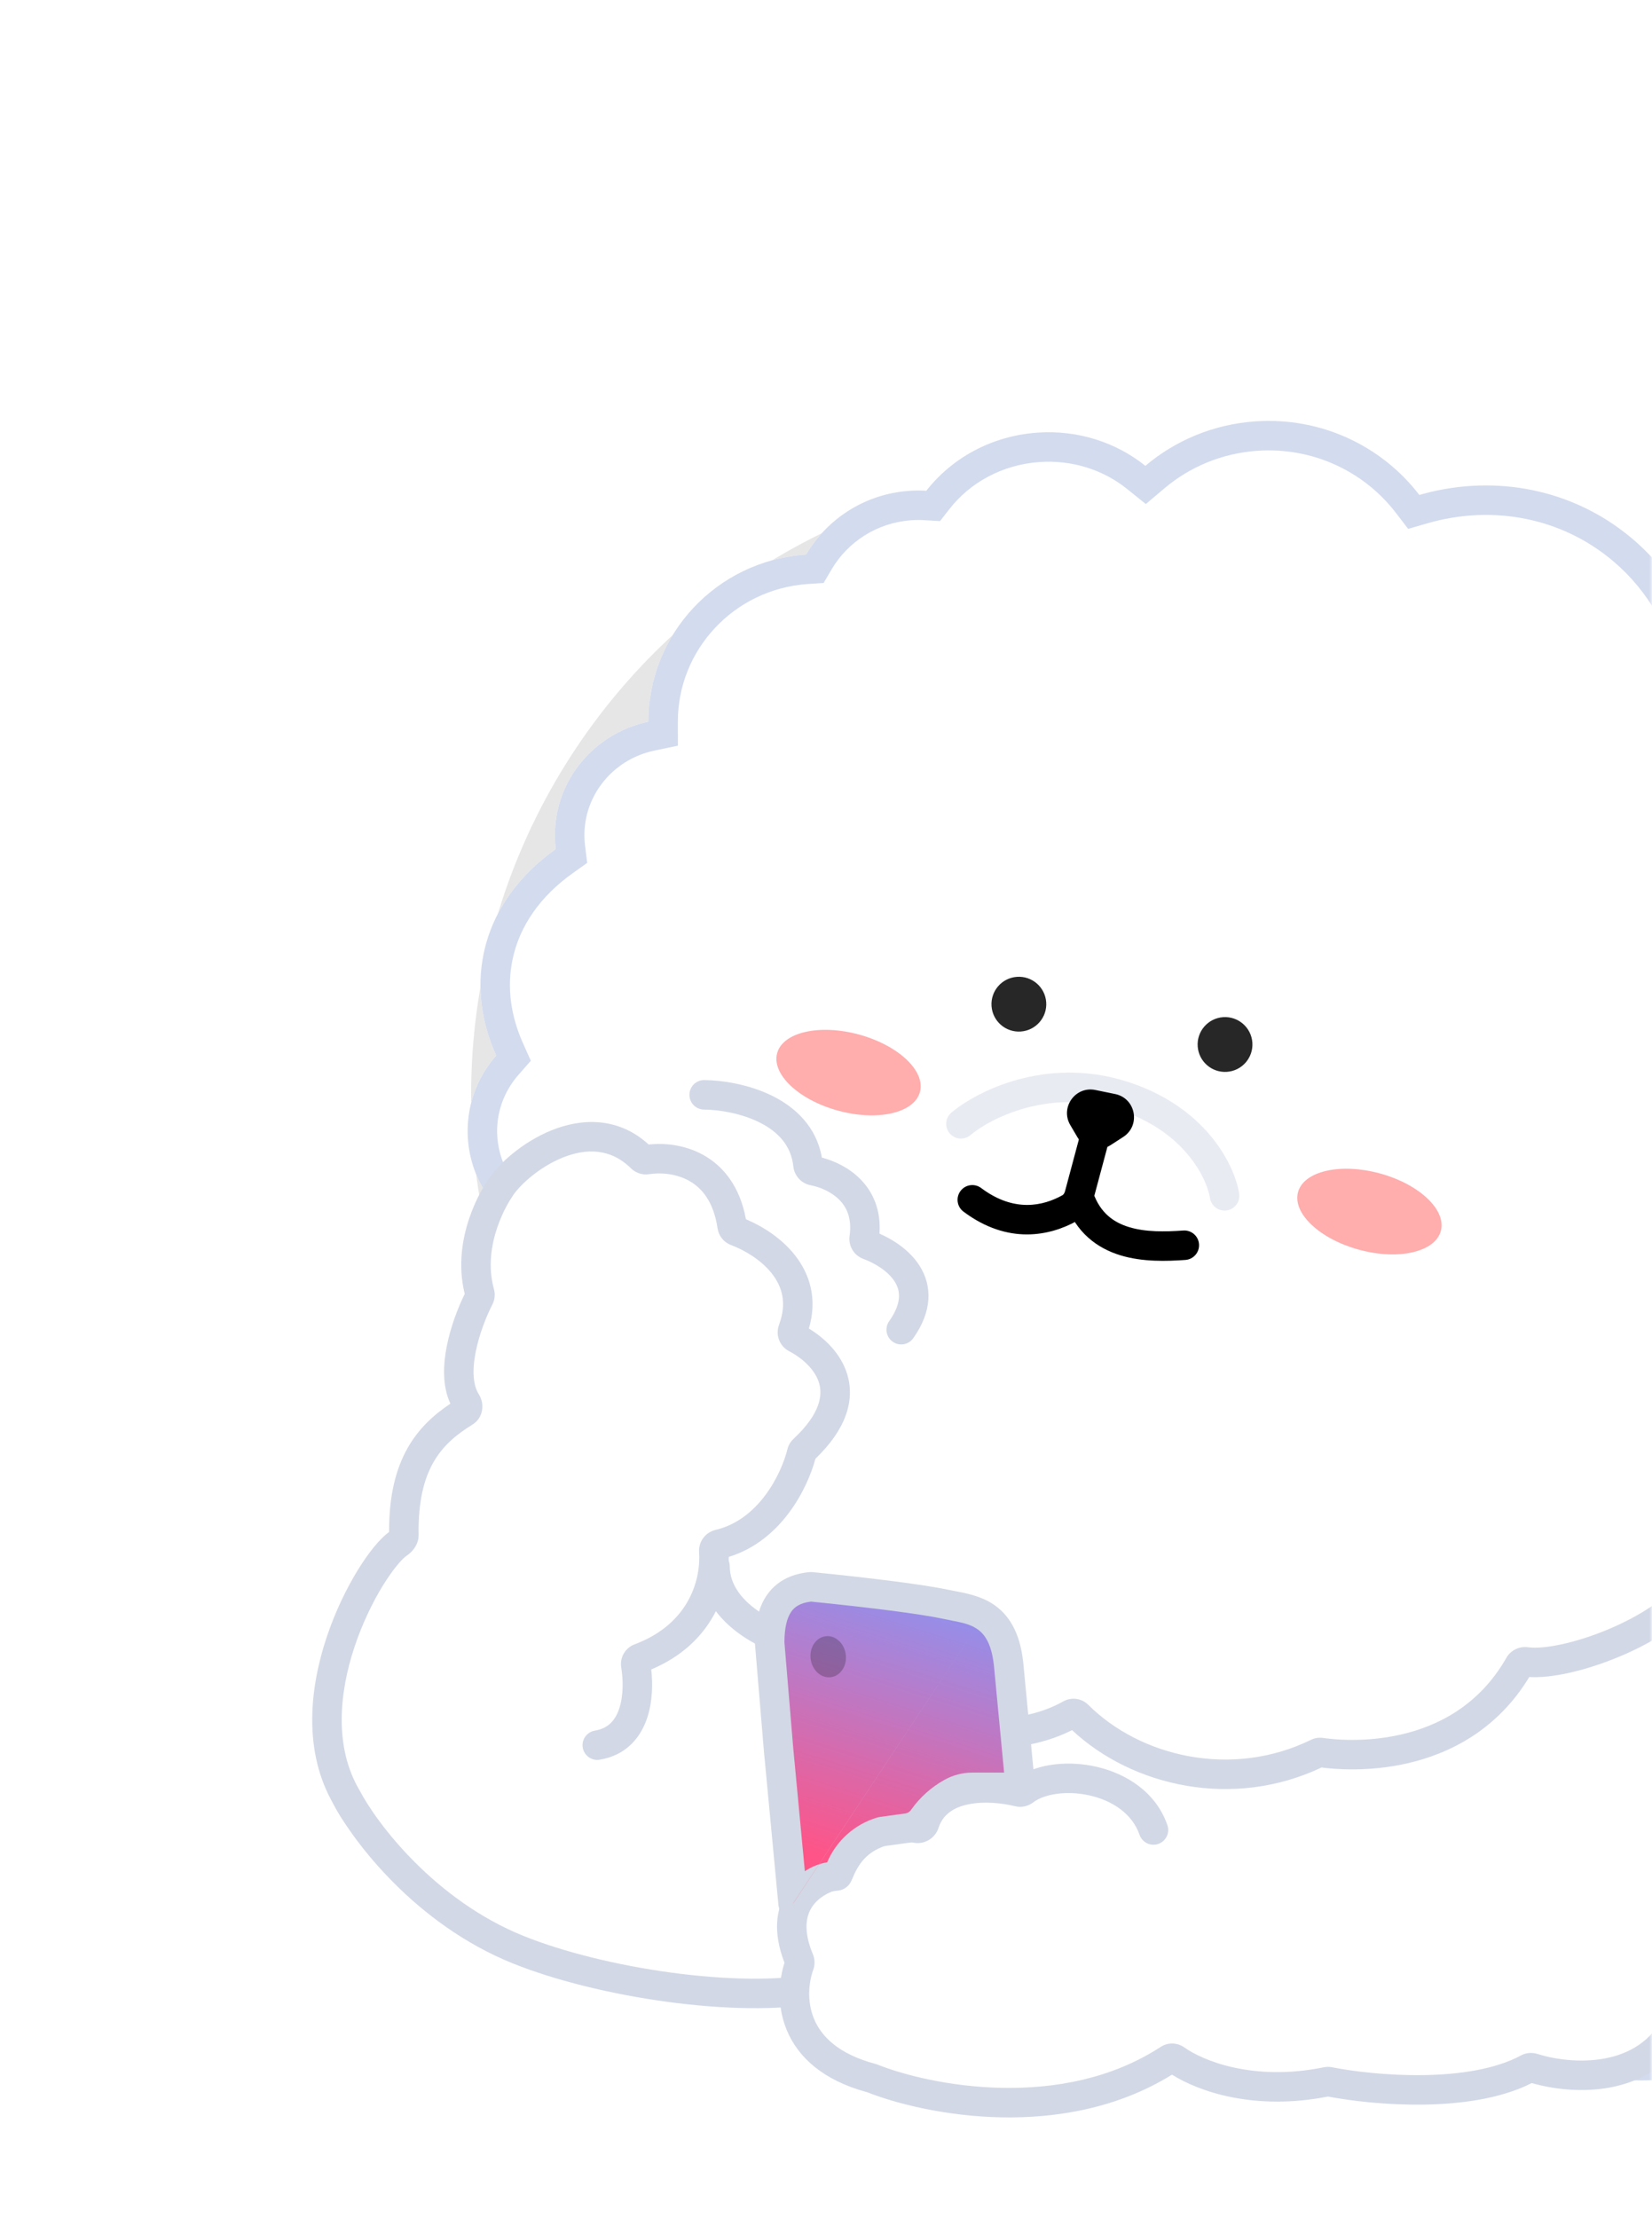 <svg width="812" height="1090" viewBox="0 0 812 1090" fill="none" xmlns="http://www.w3.org/2000/svg">
<mask id="mask0_1_355" style="mask-type:alpha" maskUnits="userSpaceOnUse" x="0" y="0" width="812" height="1090">
<rect width="811.702" height="1090" fill="#D9D9D9"/>
</mask>
<g mask="url(#mask0_1_355)">
<g filter="url(#filter0_f_1_355)">
<circle cx="538.674" cy="538.028" r="307.109" fill="black" fill-opacity="0.1"/>
</g>
<g filter="url(#filter1_f_1_355)">
<ellipse cx="363.567" cy="855.913" rx="207.434" ry="113.146" fill="black" fill-opacity="0.15"/>
</g>
<g filter="url(#filter2_f_1_355)">
<ellipse cx="597.94" cy="915.18" rx="215.515" ry="86.206" fill="black" fill-opacity="0.15"/>
</g>
<path fill-rule="evenodd" clip-rule="evenodd" d="M562.974 228.933C577.589 216.576 596.201 208.559 616.865 207.093C649.47 204.78 679.321 219.333 697.628 243.241C731.716 233.382 769.117 238.942 798.479 261.64C819.613 277.978 833.203 300.583 838.803 325.197C860.807 340.324 875.984 364.69 878.229 393.076C965.862 443.341 1027.68 534.927 1035.36 643.274C1041.25 726.257 1014.32 803.99 965.594 863.753C966.128 946.205 901.921 1016.03 817.808 1022C786.35 1024.23 756.387 1017.23 730.619 1003.31C711.024 1013.17 688.871 1019.47 665.17 1021.15C641.317 1022.85 618.357 1019.69 597.459 1012.6C582.246 1015.87 565.937 1018.22 548.917 1019.43C461.355 1025.64 388.153 999.396 385.416 960.809C385.339 959.724 385.318 958.64 385.353 957.558C348.57 934.53 321.716 896.64 313.728 851.64C267.025 832.41 232.721 788.051 228.904 734.251C227.108 708.934 232.29 684.733 242.817 663.533C238.393 654.297 235.603 644.11 234.836 633.304C233.78 618.42 236.691 604.155 242.682 591.516C235.483 582.79 230.849 571.879 229.993 559.816C228.89 544.261 234.275 529.717 243.887 518.74C236.651 502.602 234.227 485.526 237.719 468.694C242.034 447.898 254.787 430.352 273.172 417.274C273.054 416.316 272.961 415.349 272.891 414.374C270.859 385.727 290.836 360.505 318.692 354.689C318.618 311.874 352.055 275.677 395.816 272.572C395.951 272.562 396.087 272.553 396.222 272.544C406.481 255.08 424.994 242.775 446.861 241.224C449.713 241.021 452.534 241.008 455.312 241.173C467.8 225.183 487.295 214.221 509.821 212.623C529.966 211.194 548.768 217.519 562.974 228.933Z" fill="white"/>
<path fill-rule="evenodd" clip-rule="evenodd" d="M563.209 247.716L553.896 240.233C542.51 231.085 527.309 225.913 510.847 227.081C492.438 228.387 476.712 237.32 466.736 250.094L462.051 256.094L454.452 255.642C452.301 255.514 450.109 255.524 447.887 255.682C430.945 256.884 416.644 266.395 408.72 279.885L404.835 286.5L397.179 287.007L396.842 287.03C360.615 289.6 333.126 319.529 333.187 354.664L333.207 366.466L321.655 368.878C300.592 373.276 285.852 392.241 287.35 413.349C287.401 414.075 287.471 414.795 287.559 415.507L288.612 424.08L281.574 429.086C265.614 440.438 255.357 455.037 251.912 471.639C249.114 485.12 250.964 499.095 257.113 512.811L260.916 521.294L254.791 528.289C247.595 536.507 243.636 547.289 244.452 558.79C245.086 567.73 248.507 575.8 253.863 582.292L259.726 589.4L255.78 597.725C250.825 608.177 248.42 619.955 249.295 632.279C249.93 641.235 252.238 649.649 255.889 657.271L258.943 663.647L255.799 669.979C246.391 688.928 241.754 710.555 243.363 733.225C246.775 781.328 277.434 821.021 319.247 838.237L326.608 841.268L328 849.106C335.246 889.929 359.61 924.341 393.045 945.272L400.11 949.696L399.84 958.027C399.821 958.613 399.832 959.198 399.874 959.783C400.222 964.683 402.825 970.311 409.525 976.369C416.3 982.494 426.586 988.375 440.249 993.274C467.534 1003.06 505.634 1007.97 547.891 1004.97C564.248 1003.81 579.88 1001.56 594.406 998.427L598.323 997.583L602.117 998.871C621.194 1005.34 642.222 1008.25 664.144 1006.7C685.927 1005.15 706.214 999.368 724.103 990.365L730.856 986.966L737.508 990.559C760.919 1003.2 788.144 1009.58 816.782 1007.54C893.328 1002.11 951.584 938.6 951.099 863.847L951.066 858.634L954.36 854.594C1000.84 797.578 1026.52 723.457 1020.91 644.299C1013.57 540.971 954.64 453.615 871.017 405.649L864.383 401.843L863.779 394.219C861.897 370.416 849.186 349.924 830.592 337.142L825.926 333.934L824.67 328.413C819.774 306.893 807.942 287.276 789.614 273.107C764.193 253.456 731.653 248.489 701.655 257.165L692.141 259.916L686.12 252.053C670.688 231.9 645.492 219.593 617.89 221.551C600.38 222.794 584.667 229.573 572.333 240.002L563.209 247.716ZM697.628 243.241C679.321 219.333 649.47 204.78 616.865 207.093C596.201 208.559 577.589 216.576 562.974 228.933C548.768 217.519 529.966 211.194 509.821 212.623C487.295 214.221 467.8 225.183 455.312 241.173C452.534 241.008 449.713 241.021 446.861 241.224C424.994 242.775 406.481 255.08 396.222 272.544C396.087 272.553 395.951 272.562 395.816 272.572C352.055 275.677 318.618 311.874 318.692 354.689C290.836 360.505 270.859 385.727 272.891 414.374C272.961 415.349 273.054 416.316 273.172 417.274C254.787 430.352 242.034 447.898 237.719 468.694C234.227 485.526 236.651 502.602 243.887 518.74C234.275 529.717 228.89 544.261 229.993 559.816C230.849 571.879 235.483 582.79 242.682 591.516C236.691 604.155 233.78 618.42 234.836 633.304C235.603 644.11 238.393 654.297 242.817 663.533C232.29 684.733 227.108 708.934 228.904 734.251C232.721 788.051 267.025 832.41 313.728 851.64C321.716 896.64 348.57 934.53 385.353 957.558C385.318 958.64 385.339 959.724 385.416 960.809C388.153 999.396 461.355 1025.64 548.917 1019.43C565.937 1018.22 582.246 1015.87 597.459 1012.6C618.357 1019.69 641.317 1022.85 665.17 1021.15C688.871 1019.47 711.024 1013.17 730.619 1003.31C756.387 1017.23 786.35 1024.23 817.808 1022C901.921 1016.03 966.128 946.205 965.594 863.753C1014.32 803.99 1041.25 726.257 1035.36 643.274C1027.68 534.927 965.862 443.341 878.229 393.076C875.984 364.69 860.807 340.324 838.803 325.197C833.203 300.583 819.613 277.978 798.479 261.64C769.117 238.942 731.716 233.382 697.628 243.241Z" fill="#D3DBEE"/>
<path d="M514.235 492.548C514.762 499.969 509.173 506.411 501.753 506.938C494.332 507.464 487.89 501.875 487.363 494.455C486.837 487.034 492.426 480.592 499.846 480.066C507.267 479.539 513.709 485.128 514.235 492.548Z" fill="#272727"/>
<path d="M615.568 512.366C616.094 519.786 610.506 526.229 603.085 526.755C595.665 527.282 589.223 521.693 588.696 514.272C588.17 506.852 593.758 500.41 601.179 499.883C608.599 499.357 615.041 504.945 615.568 512.366Z" fill="#272727"/>
<path fill-rule="evenodd" clip-rule="evenodd" d="M369.815 668.854C376.239 659.525 380.6 648.569 382.149 636.562C387.353 596.236 358.881 559.327 318.555 554.123C278.23 548.919 241.32 577.391 236.116 617.717C235.199 624.824 235.328 631.825 236.383 638.565C229.959 647.894 225.599 658.85 224.049 670.857C222.928 679.549 223.37 688.082 225.159 696.173C212.84 707.492 204.291 723.049 201.982 740.939C201.158 747.325 201.178 753.625 201.957 759.727C181.305 774.074 165.724 799.89 161.733 830.815C155.286 880.768 181.476 925.503 220.523 932.122C231.183 944.986 245.305 953.6 261.524 955.693C263.091 955.895 264.654 956.033 266.212 956.109C275.45 964.077 286.449 969.328 298.631 970.9C305.747 971.818 312.791 971.42 319.602 969.862C325.795 973.098 332.507 975.271 339.623 976.19C342.659 976.581 345.681 976.734 348.679 976.658C351.559 977.492 354.521 978.112 357.557 978.504C397.883 983.708 435.902 946.633 442.476 895.696C449.049 844.758 421.687 799.246 381.361 794.042C378.326 793.65 375.303 793.498 372.306 793.573C369.426 792.739 366.463 792.119 363.428 791.727C356.312 790.809 349.268 791.207 342.456 792.765C340.654 791.824 338.809 790.972 336.922 790.215C342.667 781.302 346.567 771.002 348.015 759.785C349.137 751.093 348.694 742.56 346.905 734.469C359.224 723.15 367.773 707.593 370.082 689.702C370.999 682.595 370.87 675.594 369.815 668.854Z" fill="white"/>
<path fill-rule="evenodd" clip-rule="evenodd" d="M276.592 568.893C264.703 573.679 254.957 582.868 251.722 588.169C251.614 588.345 251.515 588.497 251.42 588.636C251.113 589.086 247.298 594.777 244.414 603.263C241.522 611.773 239.743 622.562 242.796 633.573C243.467 635.994 243.258 638.655 242.054 641.012C239.084 646.833 235.556 655.609 233.823 664.369C232.022 673.468 232.504 680.791 235.35 685.214C238.144 689.556 237.881 696.656 232.141 700.171C224.058 705.12 217.549 710.715 213.008 718.697C208.457 726.695 205.499 737.77 205.758 754.29C205.803 757.096 204.71 759.37 203.64 760.897C202.555 762.446 201.198 763.666 199.891 764.544C197.755 765.979 193.348 770.856 188.217 779.195C183.281 787.217 178.18 797.615 174.329 809.141C166.535 832.469 164.348 858.835 176.684 879.759L176.773 879.91L176.855 880.066C185.379 896.272 213.772 933.832 257.284 951.389C277.071 959.374 303.664 965.889 330.132 969.459C356.687 973.041 382.374 973.557 400.493 970.009C404.421 969.239 408.229 971.8 408.998 975.728C409.767 979.656 407.207 983.464 403.279 984.233C382.918 988.221 355.433 987.498 328.195 983.824C300.869 980.137 273.044 973.379 251.86 964.831C204.399 945.68 173.802 905.299 164.108 886.968C148.755 860.782 152.251 829.483 160.581 804.548C164.801 791.917 170.385 780.516 175.873 771.598C180.965 763.324 186.485 756.343 191.249 752.902C191.173 735.352 194.431 722.037 200.41 711.529C205.87 701.931 213.301 695.207 221.387 689.839C217.279 681.048 217.838 670.478 219.604 661.555C221.514 651.901 225.167 642.528 228.418 635.878C224.911 621.687 227.366 608.381 230.69 598.599C234.076 588.637 238.533 581.815 239.399 580.537C244.443 572.331 256.728 561.265 271.179 555.447C285.603 549.64 303.648 548.609 318.846 562.464C326.408 561.645 336.474 562.494 345.663 567.59C355.589 573.095 363.698 583.13 366.65 599.196C374.45 602.467 383.97 608.271 390.75 616.881C397.966 626.043 401.926 638.284 397.584 652.893C405.121 657.492 413.415 665.074 416.522 675.67C420.224 688.295 415.863 702.437 400.805 716.894C398.818 724.288 394.629 734.348 387.73 743.549C380.955 752.586 371.283 761.145 358.201 765.131C358.294 781.607 350.616 807.596 320.107 820.445C320.879 827.313 320.783 835.985 318.225 843.917C315.113 853.565 308.072 862.616 294.759 864.807C290.809 865.457 287.081 862.782 286.431 858.833C285.781 854.884 288.455 851.155 292.405 850.505C299.021 849.416 302.523 845.38 304.43 839.467C306.458 833.179 306.327 825.429 305.348 819.487C304.548 814.635 307.285 809.832 311.942 808.094C339.567 797.783 344.511 775.015 343.617 762.881C343.243 757.806 346.597 753.091 351.654 751.893C362.152 749.408 370.197 742.771 376.133 734.854C382.102 726.893 385.607 718.055 387.043 712.215C387.532 710.226 388.6 708.473 390.021 707.145C403.4 694.633 404.312 685.542 402.613 679.748C400.67 673.123 394.434 667.481 387.83 664.017C383.166 661.571 381.061 656.019 382.903 651.103C386.936 640.336 384.367 632.202 379.363 625.849C374.06 619.115 365.875 614.328 359.312 611.876C355.746 610.544 353.242 607.368 352.701 603.679C350.739 590.311 344.767 583.668 338.633 580.266C332.125 576.656 324.501 576.203 319.06 577.051C315.764 577.565 312.444 576.458 310.115 574.157C300.062 564.23 288.093 564.262 276.592 568.893ZM191.848 752.481C191.847 752.481 191.845 752.484 191.839 752.489C191.845 752.483 191.848 752.481 191.848 752.481Z" fill="#D2D8E6"/>
<g filter="url(#filter3_f_1_355)">
<path d="M708.204 604.959C705.389 615.316 687.394 619.442 668.012 614.174C648.63 608.905 635.199 596.238 638.015 585.88C640.83 575.523 658.825 571.397 678.207 576.666C697.589 581.934 711.02 594.601 708.204 604.959Z" fill="#FF7E7E" fill-opacity="0.63"/>
</g>
<path fill-rule="evenodd" clip-rule="evenodd" d="M548.817 545.124C515.522 534.893 486.783 549.597 477.002 557.853C473.943 560.434 469.37 560.047 466.789 556.989C464.207 553.93 464.594 549.357 467.653 546.776C480.036 536.325 513.773 519.192 553.075 531.269C592.193 543.29 606.806 572.161 609.073 586.563C609.695 590.517 606.994 594.227 603.04 594.849C599.086 595.472 595.377 592.771 594.754 588.817C593.291 579.519 582.294 555.412 548.817 545.124Z" fill="#D2D8E6" fill-opacity="0.5"/>
<g filter="url(#filter4_f_1_355)">
<path d="M452.179 536.664C449.37 547 431.38 551.108 411.997 545.84C392.615 540.572 379.18 527.921 381.989 517.585C384.799 507.249 402.789 503.14 422.171 508.409C441.554 513.677 454.989 526.327 452.179 536.664Z" fill="#FF7E7E" fill-opacity="0.63"/>
</g>
<path fill-rule="evenodd" clip-rule="evenodd" d="M373.373 551.643C364.219 547.059 353.323 545.367 346.044 545.297C342.042 545.258 338.828 541.982 338.867 537.98C338.905 533.977 342.181 530.764 346.184 530.803C355.041 530.888 368.244 532.863 379.864 538.683C390.956 544.239 401.33 553.747 403.964 568.889C409.972 570.477 417.067 573.673 422.719 579.315C429.018 585.603 433.114 594.549 432.277 606.256C439.151 609.272 447.186 614.424 452.052 622.15C454.944 626.741 456.712 632.255 456.326 638.533C455.943 644.753 453.482 651.151 448.892 657.655C446.584 660.925 442.062 661.705 438.792 659.397C435.522 657.089 434.742 652.567 437.049 649.297C440.477 644.441 441.678 640.578 441.858 637.642C442.035 634.764 441.269 632.227 439.788 629.875C436.625 624.854 430.275 620.879 424.275 618.646C419.646 616.923 416.904 612.2 417.587 607.389C418.825 598.658 416.124 593.212 412.479 589.574C408.539 585.641 402.986 583.371 398.385 582.471C393.861 581.586 390.425 577.839 389.944 573.246C388.865 562.949 382.376 556.153 373.373 551.643Z" fill="#D2D8E6"/>
<path d="M526.07 552.909L529.596 558.907C532.94 564.597 540.352 566.353 545.893 562.767L552.089 558.757C560.806 553.116 558.285 539.741 548.112 537.661L538.391 535.673C528.554 533.661 520.983 544.253 526.07 552.909Z" fill="black"/>
<path fill-rule="evenodd" clip-rule="evenodd" d="M540.839 548.61C544.705 549.645 547.001 553.618 545.966 557.485L537.481 589.184C536.34 593.447 533.629 597.638 529.176 600.106C516.229 607.284 495.564 611.939 473.566 595.449C470.364 593.048 469.714 588.506 472.114 585.303C474.515 582.101 479.058 581.451 482.26 583.851C498.514 596.036 512.774 592.626 522.148 587.429C522.591 587.184 523.173 586.581 523.48 585.437L531.964 553.737C532.999 549.871 536.972 547.575 540.839 548.61Z" fill="black"/>
<path fill-rule="evenodd" clip-rule="evenodd" d="M528.092 581.785C531.866 580.453 536.006 582.433 537.338 586.208C540.794 595.999 547.218 600.699 554.956 603.059C563.143 605.556 572.698 605.368 581.611 604.735C585.603 604.452 589.069 607.459 589.353 611.452C589.636 615.444 586.629 618.91 582.636 619.194C573.611 619.834 561.695 620.268 550.727 616.923C539.309 613.44 528.893 605.831 523.67 591.032C522.338 587.257 524.318 583.118 528.092 581.785Z" fill="black"/>
<path fill-rule="evenodd" clip-rule="evenodd" d="M579.075 1005.83C568.57 1015.3 554.879 1021.48 539.592 1022.57C536.845 1022.76 534.127 1022.79 531.446 1022.65C523.426 1027 514.352 1029.75 504.633 1030.44C497.008 1030.98 489.597 1030.21 482.626 1028.32C475.993 1031.17 468.764 1032.98 461.139 1033.52C425.107 1036.08 393.854 1009.34 391.333 973.809C388.811 938.275 415.977 907.396 452.009 904.84C459.634 904.299 467.046 905.069 474.016 906.958C480.65 904.104 487.878 902.295 495.503 901.754C498.25 901.559 500.969 901.534 503.649 901.67C511.669 897.324 520.743 894.574 530.462 893.885C548.676 892.592 565.669 898.785 578.347 909.815C588.853 900.342 602.544 894.159 617.831 893.074C633.688 891.949 648.619 896.497 660.584 904.971C670.25 901.601 680.829 899.382 691.988 898.59C706.864 897.535 721.078 899.136 733.755 902.857C745.606 894.085 760.623 888.332 777.237 887.153C818.523 884.224 854.037 910.656 856.558 946.19C859.079 981.725 827.653 1012.91 786.367 1015.83C774.405 1016.68 762.928 1015.07 752.597 1011.48C738.407 1020.13 720.65 1025.89 701.118 1027.27C680.494 1028.74 661.142 1025.09 645.394 1017.78C639.616 1019.92 633.431 1021.3 626.961 1021.76C608.746 1023.05 591.753 1016.86 579.075 1005.83Z" fill="white"/>
<path fill-rule="evenodd" clip-rule="evenodd" d="M351.445 762.46C355.447 762.46 358.692 765.704 358.692 769.707C358.692 778.923 364.901 786.887 374.639 793.027C384.336 799.141 395.746 802.233 402.304 802.376C406.481 802.467 410.254 805.006 411.872 808.915C414.299 814.773 419.659 820.96 427.654 826.628C435.571 832.241 445.623 837.019 456.673 840.25C478.969 846.768 503.918 846.618 522.62 836.154C526.588 833.934 531.622 834.549 534.921 837.833C560.665 863.458 605.534 874.017 644.357 855.049C646.22 854.139 648.324 853.794 650.436 854.116C654.086 854.671 670.083 856.654 688.492 852.462C706.747 848.305 727.031 838.185 740.432 814.711C742.7 810.738 747.104 808.966 751.13 809.544C754.619 810.046 760.254 809.663 767.421 808.123C774.437 806.616 782.38 804.117 790.255 800.833C806.377 794.109 820.68 784.738 826.938 775.19C829.133 771.843 833.625 770.908 836.973 773.102C840.32 775.297 841.255 779.789 839.061 783.137C830.356 796.416 812.685 807.183 795.835 814.211C787.224 817.802 778.433 820.583 770.466 822.294C763.751 823.737 757.199 824.515 751.689 824.16C735.754 850.462 712.19 861.931 691.71 866.595C672.441 870.983 655.617 869.439 649.56 868.631C606.265 889.164 556.842 878.176 526.941 850.269C504.194 861.747 476.231 861.069 452.606 854.162C440.214 850.539 428.662 845.111 419.271 838.453C410.73 832.398 403.588 825.044 399.509 816.735C390.167 815.96 377.572 812.012 366.908 805.288C355.31 797.975 344.197 786.156 344.197 769.707C344.197 765.704 347.442 762.46 351.445 762.46ZM539.107 868.308C553.432 871.626 568.138 880.574 573.809 896.972C575.117 900.754 573.111 904.881 569.329 906.19C565.546 907.498 561.419 905.492 560.111 901.709C556.611 891.589 547.169 885.054 535.836 882.429C524.234 879.741 513.139 881.73 507.86 885.769C505.499 887.576 502.258 888.483 498.953 887.667C492.591 886.096 483.77 885.169 476.138 886.701C468.689 888.196 463.443 891.706 461.298 898.336C459.629 903.49 454.256 906.7 448.842 905.541C444.727 904.659 439.128 904.612 433.766 906.828C428.611 908.958 423.113 913.4 419.181 922.565C417.872 925.614 415.209 927.804 412.086 928.576C407.474 929.717 402.145 932.55 399.108 937.205C396.355 941.425 394.592 948.52 399.567 960.453C400.559 962.833 400.633 965.519 399.756 967.96C397.537 974.131 396.511 983.462 400.107 992.143C403.542 1000.44 411.704 1009.37 430.316 1014.3L430.739 1014.41L431.145 1014.57C444.106 1019.74 466.911 1025.6 492.645 1026.07C518.361 1026.55 546.417 1021.65 570.486 1005.95C574.18 1003.54 578.825 1003.83 582.181 1006.23C591.085 1012.58 615.851 1023.05 650.705 1015.96C651.971 1015.71 653.326 1015.68 654.707 1015.95C665.003 1017.98 681.931 1020.07 699.617 1019.81C717.49 1019.55 735.138 1016.88 747.576 1010.15C750.017 1008.83 752.894 1008.54 755.578 1009.38C763.78 1011.98 776.484 1013.91 788.676 1011.65C800.618 1009.44 811.715 1003.33 818.325 989.968C820.1 986.38 824.447 984.911 828.034 986.686C831.622 988.46 833.092 992.807 831.317 996.395C822.232 1014.76 806.648 1023.06 791.316 1025.9C777.076 1028.54 762.763 1026.57 752.907 1023.72C737.576 1031.49 717.84 1034.04 699.832 1034.3C681.493 1034.58 663.979 1032.48 652.758 1030.34C616.586 1037.46 589.202 1027.88 576.075 1019.58C549.39 1036.15 519.174 1041.06 492.377 1040.57C465.07 1040.06 440.74 1033.93 426.182 1028.2C404.291 1022.3 392.148 1010.81 386.715 997.69C381.711 985.606 382.847 973.203 385.601 964.575C379.89 949.943 381.216 938.103 386.969 929.284C392.114 921.399 400.087 917.047 406.674 915.039C412.02 903.673 419.837 896.901 428.23 893.432C435.473 890.439 442.757 890.058 448.663 890.819C453.554 879.641 463.552 874.443 473.286 872.49C482.874 870.566 493.058 871.524 500.582 873.166C510.58 866.511 525.754 865.214 539.107 868.308Z" fill="#D2D8E6"/>
<path d="M378.311 807.354L382.66 859.534L389.818 935.412C389.85 935.751 390.28 935.876 390.489 935.608L394.684 930.214C398.122 925.794 403.175 922.921 408.731 922.226L411.162 921.922C411.463 921.885 411.721 921.689 411.838 921.409L413.162 918.231C416.792 909.519 424.138 902.895 433.178 900.184C433.32 900.141 433.465 900.109 433.612 900.089L445.997 898.392C449.054 897.974 451.804 896.317 453.603 893.811L453.966 893.306C457.598 888.248 462.305 884.056 467.748 881.032C470.882 879.291 474.408 878.377 477.993 878.377L499.248 878.377C500.464 878.377 501.416 877.33 501.301 876.12L495.718 817.5C492.819 791.409 476.898 791.034 465.279 788.511C453.699 785.995 427.762 782.734 398.886 779.842C398.699 779.823 398.505 779.823 398.318 779.842C383.288 781.395 378.311 791.839 378.311 807.354Z" fill="url(#paint0_linear_1_355)"/>
<path fill-rule="evenodd" clip-rule="evenodd" d="M467.946 796.449C466.628 796.19 465.232 795.917 463.741 795.593C452.691 793.193 427.378 789.986 398.626 787.1C393.16 787.753 390.407 789.802 388.732 792.347C386.776 795.319 385.591 800.04 385.559 807.06L389.879 858.893L395.605 919.588C398.888 917.397 402.618 915.898 406.565 915.222C411.062 904.615 420.051 896.555 431.095 893.242C431.597 893.091 432.109 892.98 432.628 892.909L445.013 891.212C446.099 891.063 447.077 890.475 447.716 889.584L448.079 889.079C448.079 889.079 448.079 889.079 448.079 889.079C452.335 883.152 457.85 878.241 464.228 874.697C468.439 872.358 473.176 871.13 477.993 871.13L493.546 871.13L488.509 818.245C487.233 806.857 483.385 802.503 479.89 800.29C476.462 798.119 472.723 797.385 467.946 796.449ZM494.086 876.807C494.086 876.804 494.086 876.802 494.086 876.8ZM487.646 788.045C495.737 793.169 501.292 802.038 502.921 816.7L502.927 816.756L508.516 875.432C509.036 880.898 504.738 885.625 499.248 885.625L477.993 885.625C475.64 885.625 473.325 886.225 471.267 887.368C466.759 889.872 462.861 893.344 459.853 897.533L459.49 898.039C456.531 902.16 452.008 904.884 446.981 905.573L434.947 907.221C428.132 909.366 422.604 914.413 419.851 921.019L418.528 924.196C417.411 926.877 414.943 928.754 412.061 929.114L409.63 929.418C405.981 929.874 402.662 931.761 400.405 934.664L396.21 940.057C391.971 945.507 383.251 942.966 382.603 936.093L389.818 935.412L389.882 935.406M389.818 935.412L382.603 936.093L375.441 860.176L371.064 807.655L371.064 807.354C371.064 799.022 372.362 790.853 376.625 784.377C381.152 777.5 388.301 773.591 397.573 772.633C398.268 772.561 398.954 772.565 399.608 772.631C428.418 775.516 454.766 778.811 466.817 781.428C467.62 781.603 468.543 781.777 469.558 781.968C474.514 782.903 481.657 784.251 487.646 788.045" fill="#D2D8E5"/>
<path d="M415.71 813.067C416.432 818.624 413.156 823.63 408.392 824.249C403.629 824.868 399.183 820.864 398.461 815.307C397.74 809.75 401.016 804.744 405.779 804.125C410.542 803.507 414.988 807.51 415.71 813.067Z" fill="#010101" fill-opacity="0.22"/>
</g>
<defs>
<filter id="filter0_f_1_355" x="201.564" y="200.919" width="674.219" height="674.219" filterUnits="userSpaceOnUse" color-interpolation-filters="sRGB">
<feFlood flood-opacity="0" result="BackgroundImageFix"/>
<feBlend mode="normal" in="SourceGraphic" in2="BackgroundImageFix" result="shape"/>
<feGaussianBlur stdDeviation="15" result="effect1_foregroundBlur_1_355"/>
</filter>
<filter id="filter1_f_1_355" x="136.134" y="722.768" width="454.867" height="266.291" filterUnits="userSpaceOnUse" color-interpolation-filters="sRGB">
<feFlood flood-opacity="0" result="BackgroundImageFix"/>
<feBlend mode="normal" in="SourceGraphic" in2="BackgroundImageFix" result="shape"/>
<feGaussianBlur stdDeviation="10" result="effect1_foregroundBlur_1_355"/>
</filter>
<filter id="filter2_f_1_355" x="367.425" y="813.974" width="461.031" height="202.412" filterUnits="userSpaceOnUse" color-interpolation-filters="sRGB">
<feFlood flood-opacity="0" result="BackgroundImageFix"/>
<feBlend mode="normal" in="SourceGraphic" in2="BackgroundImageFix" result="shape"/>
<feGaussianBlur stdDeviation="7.5" result="effect1_foregroundBlur_1_355"/>
</filter>
<filter id="filter3_f_1_355" x="617.642" y="554.375" width="110.936" height="82.09" filterUnits="userSpaceOnUse" color-interpolation-filters="sRGB">
<feFlood flood-opacity="0" result="BackgroundImageFix"/>
<feBlend mode="normal" in="SourceGraphic" in2="BackgroundImageFix" result="shape"/>
<feGaussianBlur stdDeviation="10" result="effect1_foregroundBlur_1_355"/>
</filter>
<filter id="filter4_f_1_355" x="361.618" y="486.113" width="110.932" height="82.022" filterUnits="userSpaceOnUse" color-interpolation-filters="sRGB">
<feFlood flood-opacity="0" result="BackgroundImageFix"/>
<feBlend mode="normal" in="SourceGraphic" in2="BackgroundImageFix" result="shape"/>
<feGaussianBlur stdDeviation="10" result="effect1_foregroundBlur_1_355"/>
</filter>
<linearGradient id="paint0_linear_1_355" x1="465.76" y1="763.544" x2="417.409" y2="916.845" gradientUnits="userSpaceOnUse">
<stop stop-color="#7E9BFF"/>
<stop offset="1" stop-color="#FF5487"/>
</linearGradient>
</defs>
</svg>
